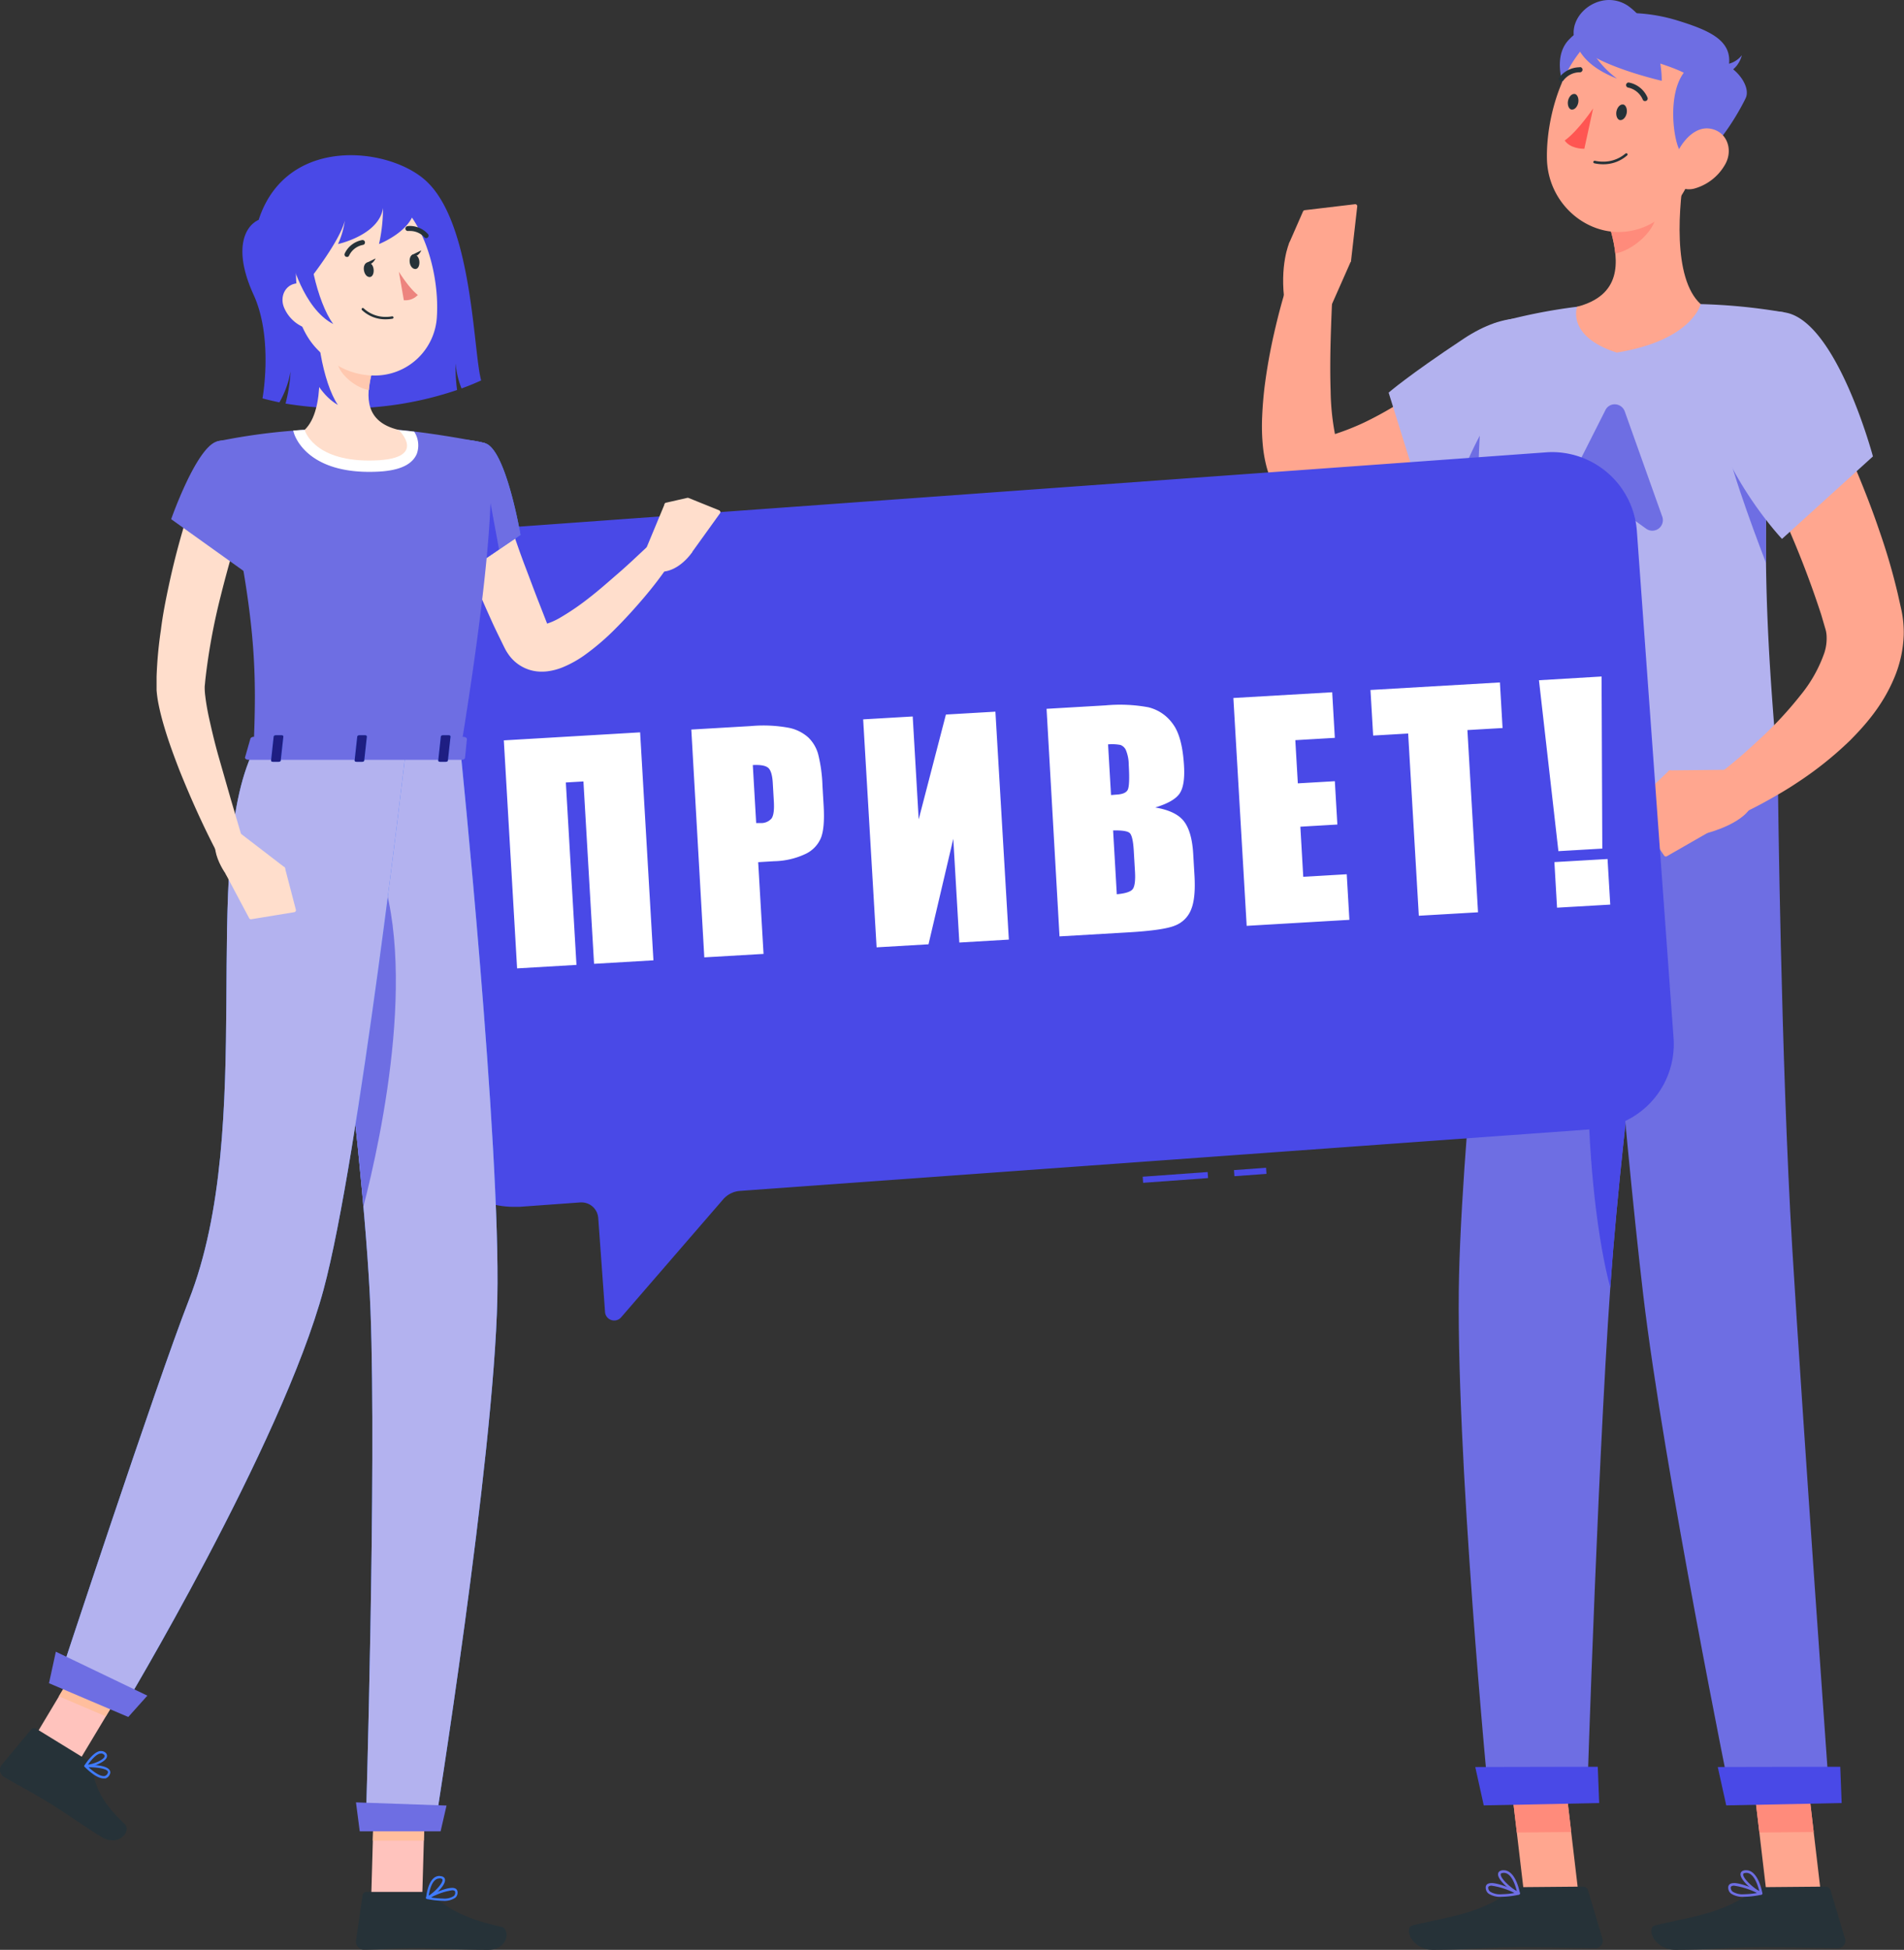 <svg id="Слой_1" data-name="Слой 1" xmlns="http://www.w3.org/2000/svg" viewBox="0 0 474.96 486.32"><rect x="0" y="0" width="474.96" height="486.32" fill="#333333" stroke="none"/><defs><style>.cls-1{fill:#6e6ee3;}.cls-1,.cls-11,.cls-12,.cls-13,.cls-14,.cls-15,.cls-16,.cls-17,.cls-2,.cls-3,.cls-4,.cls-6,.cls-7,.cls-8,.cls-9{fill-rule:evenodd;}.cls-2{fill:#ffa68f;}.cls-3{fill:#263238;}.cls-4{fill:#ff8b7b;}.cls-10,.cls-5{fill:none;stroke-linejoin:round;}.cls-5{stroke:#ffa68f;}.cls-6{fill:#b3b2ef;}.cls-7{fill:#4949e7;}.cls-8{fill:#ff5652;}.cls-9{fill:#ffdecc;}.cls-10{stroke:#ffdecc;}.cls-11{fill:#407bff;}.cls-12{fill:#ffc3bd;}.cls-13{fill:#ffbe9d;}.cls-14,.cls-18{fill:#fff;}.cls-15{fill:#ffc8af;}.cls-16{fill:#ed847e;}.cls-17{fill:#1e1e83;}</style></defs><title>privet</title><path class="cls-1" d="M457.8,12.45A8,8,0,0,0,452.29,15c-6,5.7.25,18,3.5,21.21a4,4,0,0,0,2.72,1.46c5.07,0,5.84-18,5.49-20.4A6.6,6.6,0,0,0,457.8,12.45Z" transform="translate(-60.68 -5.34)"/><path class="cls-2" d="M450.71,446.09l-13.56.12,3.7,31.38,13.56-.12Z" transform="translate(-60.68 -5.34)"/><path class="cls-3" d="M455.63,475.89l-14.81.13a5.84,5.84,0,0,0-3.18,1.08c-8.75,5.73-14.15,6-24.58,8.46-2.28.53-.34,6.1,5.17,6.1h.07c9.21-.08,12.71-.57,20.56-.64H441c6.16,0,12.87.2,17.66.24h0a1.84,1.84,0,0,0,1.74-2.43l-3.58-12A1.27,1.27,0,0,0,455.63,475.89Z" transform="translate(-60.68 -5.34)"/><path class="cls-4" d="M450.72,446.1l-13.56.12,1.9,16.17,13.57-.11Z" transform="translate(-60.68 -5.34)"/><path class="cls-1" d="M432.7,475.65a18.77,18.77,0,0,1,5.77,1.82,19.3,19.3,0,0,1-3.23.32,4.7,4.7,0,0,1-2.83-.64,1.27,1.27,0,0,1-.48-1c0-.2.07-.28.15-.32A1.19,1.19,0,0,1,432.7,475.65Zm0-.63a1.88,1.88,0,0,0-.95.21,1,1,0,0,0-.46.86,1.9,1.9,0,0,0,.72,1.55,5.28,5.28,0,0,0,3.22.79,21.88,21.88,0,0,0,4.35-.52.32.32,0,0,0,.07-.6C439.09,477,434.89,475,432.69,475Z" transform="translate(-60.68 -5.34)"/><path class="cls-1" d="M435.8,472.45c1.94,0,2.91,3.17,3.25,4.56-1.79-1-4.17-3.31-4-4.22,0-.07,0-.26.57-.32Zm0-.64a1.37,1.37,0,0,0-.28,0c-.85.09-1.09.52-1.14.86-.23,1.53,3.25,4.46,5,5.2a.31.31,0,0,0,.13,0,.33.33,0,0,0,.32-.38C439.78,477.3,438.81,471.81,435.8,471.81Z" transform="translate(-60.68 -5.34)"/><path class="cls-2" d="M394,116.44c.3.34.38.47.4.59s0,0,0,0A1.52,1.52,0,0,1,394,116.44ZM382.62,75.33c-1.46,4.4-2.59,8.72-3.61,13.18a138,138,0,0,0-2.41,13.61c-.27,2.33-.47,4.7-.57,7.15a50,50,0,0,0,.23,7.75,32.1,32.1,0,0,0,.8,4.41,20.6,20.6,0,0,0,2.18,5.33,15,15,0,0,0,2.52,3.13,13.41,13.41,0,0,0,9.13,3.66h.28a16.91,16.91,0,0,0,1.94-.13l1.13-.18a67.35,67.35,0,0,0,14.71-4c2.31-.93,4.58-1.92,6.78-3s4.33-2.27,6.41-3.51A106.77,106.77,0,0,0,434,114.54c1.86-1.48,3.69-3,5.48-4.62.89-.8,1.78-1.6,2.65-2.45l1.31-1.3,1.4-1.45L429.91,90.58l-.92.88-1.07,1-2.22,2q-2.25,2-4.62,3.88c-3.13,2.52-6.38,4.88-9.68,7.07a90.32,90.32,0,0,1-10.16,5.74,63.68,63.68,0,0,1-7.93,3.1,61.93,61.93,0,0,1-1.2-11.39c-.28-8.26.13-17,.5-25.57Z" transform="translate(-60.68 -5.34)"/><path class="cls-5" d="M394,116.44c.3.34.38.47.4.59s0,0,0,0a1.52,1.52,0,0,1-.39-.62ZM382.62,75.33c-1.46,4.4-2.59,8.72-3.61,13.18a138,138,0,0,0-2.41,13.61c-.27,2.33-.47,4.7-.57,7.15a50,50,0,0,0,.23,7.75,32.1,32.1,0,0,0,.8,4.41,20.6,20.6,0,0,0,2.18,5.33,15,15,0,0,0,2.52,3.13,13.41,13.41,0,0,0,9.13,3.66h.28a16.91,16.91,0,0,0,1.94-.13l1.13-.18a67.35,67.35,0,0,0,14.71-4c2.31-.93,4.58-1.92,6.78-3s4.33-2.27,6.41-3.51A106.77,106.77,0,0,0,434,114.54c1.86-1.48,3.69-3,5.48-4.62.89-.8,1.78-1.6,2.65-2.45l1.31-1.3,1.4-1.45L429.91,90.58l-.92.88-1.07,1-2.22,2q-2.25,2-4.62,3.88c-3.13,2.52-6.38,4.88-9.68,7.07a90.32,90.32,0,0,1-10.16,5.74,63.68,63.68,0,0,1-7.93,3.1,61.93,61.93,0,0,1-1.2-11.39c-.28-8.26.13-17,.5-25.57l-10-2Z" transform="translate(-60.68 -5.34)"/><path class="cls-6" d="M440,84.74c-4.11,0-8.95,1.61-14.17,5.06-14,9.28-18.75,13.47-18.75,13.47l9.54,30.61s18.28-5.79,28.79-17.17c7.14-7.72,7.62-12.47,7.45-17.36C452.53,90.1,447.5,84.74,440,84.74Z" transform="translate(-60.68 -5.34)"/><path class="cls-1" d="M434.92,105.47s-8.81,12.58-11.92,26a87.17,87.17,0,0,0,12.46-6.57Z" transform="translate(-60.68 -5.34)"/><path class="cls-2" d="M382.77,66.06s-2.48,5.52-1.07,15l10.41.78,5.1-11.53Z" transform="translate(-60.68 -5.34)"/><path class="cls-5" d="M382.77,66.06s-2.48,5.52-1.07,15l10.41.78,5.1-11.53-14.44-4.24Z" transform="translate(-60.68 -5.34)"/><path class="cls-2" d="M398.75,56.77l-12.56,1.49-3.42,7.8,14.44,4.24Z" transform="translate(-60.68 -5.34)"/><path class="cls-5" d="M398.75,56.77l-12.56,1.49-3.42,7.8,14.44,4.24,1.54-13.53Z" transform="translate(-60.68 -5.34)"/><path class="cls-1" d="M476.69,202.37l-41.68.89s-9.34,78.23-10.36,120c-1.07,43.49,7.46,131.22,7.46,131.22l24.48-.53s2.94-93.9,6.5-136.93C467,270.14,476.69,202.37,476.69,202.37Z" transform="translate(-60.68 -5.34)"/><path class="cls-7" d="M469.74,219.46c-1.8,0-3.67,1.76-5.57,5.95-10.94,24.13-8,78-1.79,101.12.23-3.37.47-6.54.72-9.47,2.54-30.92,7.63-70.89,10.8-94.55C472.58,220.59,471.18,219.46,469.74,219.46Z" transform="translate(-60.68 -5.34)"/><path class="cls-7" d="M459.25,446l-30.56.06,2.12,9.57,28.79-.58Z" transform="translate(-60.68 -5.34)"/><path class="cls-2" d="M511.2,446.09l-13.55.12,3.7,31.38,13.55-.12Z" transform="translate(-60.68 -5.34)"/><path class="cls-3" d="M516.12,475.89l-14.8.13a5.87,5.87,0,0,0-3.19,1.08c-8.75,5.73-14.14,6-24.58,8.46-2.28.53-.34,6.1,5.17,6.1h.07c9.21-.08,12.71-.57,20.56-.64h2.15c6.17,0,12.87.2,17.66.24h0a1.84,1.84,0,0,0,1.75-2.43l-3.58-12A1.28,1.28,0,0,0,516.12,475.89Z" transform="translate(-60.68 -5.34)"/><path class="cls-4" d="M511.21,446.1l-13.56.12,1.91,16.17,13.56-.11Z" transform="translate(-60.68 -5.34)"/><path class="cls-1" d="M493.19,475.65a18.9,18.9,0,0,1,5.78,1.82,19.51,19.51,0,0,1-3.24.32,4.7,4.7,0,0,1-2.83-.64,1.3,1.3,0,0,1-.48-1,.33.33,0,0,1,.15-.32A1.22,1.22,0,0,1,493.19,475.65Zm0-.63a1.84,1.84,0,0,0-.94.21,1,1,0,0,0-.46.86,1.88,1.88,0,0,0,.72,1.55,5.28,5.28,0,0,0,3.22.79,21.87,21.87,0,0,0,4.34-.52.32.32,0,0,0,.08-.6C499.59,477,495.39,475,493.18,475Z" transform="translate(-60.68 -5.34)"/><path class="cls-1" d="M496.29,472.45c1.94,0,2.91,3.17,3.25,4.56-1.79-1-4.17-3.31-4-4.22,0-.07,0-.26.57-.32Zm0-.64a1.42,1.42,0,0,0-.29,0c-.85.09-1.09.52-1.14.86-.22,1.53,3.26,4.46,5,5.2a.27.27,0,0,0,.12,0,.33.33,0,0,0,.32-.38C500.27,477.3,499.3,471.81,496.3,471.81Z" transform="translate(-60.68 -5.34)"/><path class="cls-1" d="M504.2,201.71l-45.29,1s6.76,84.16,11.69,125.69c5.13,43.21,22,126.08,22,126.08l24.49-.53s-6.72-94.09-9.32-137.19C504.94,269.81,504.2,201.71,504.2,201.71Z" transform="translate(-60.68 -5.34)"/><path class="cls-7" d="M519.74,446l-30.56.06,2.12,9.57,28.79-.58Z" transform="translate(-60.68 -5.34)"/><path class="cls-6" d="M474.16,81.05a198.45,198.45,0,0,0-20.07.8,137.34,137.34,0,0,0-20.77,4.21s-10,37.18,1.69,117.2c21.85-.47,58.56-1.32,69.19-1.55.27-11.14-7.95-65.77,1.67-118.44a142.82,142.82,0,0,0-20.95-2.08C481.7,81.11,478,81.05,474.16,81.05Z" transform="translate(-60.68 -5.34)"/><path class="cls-1" d="M490.35,111.38c.74,7.32,7.37,25.28,10.87,34.37-.09-7.94,0-16.35.46-25Z" transform="translate(-60.68 -5.34)"/><path class="cls-1" d="M463.49,106.18a2.57,2.57,0,0,0-2.33,1.44l-12.35,24.44a2.76,2.76,0,0,0,2.41,4,2.52,2.52,0,0,0,1.26-.34l8.08-4.43a2.53,2.53,0,0,1,1.25-.32,2.61,2.61,0,0,1,1.56.5l7.94,5.73a2.63,2.63,0,0,0,4-3.08L466,108A2.68,2.68,0,0,0,463.49,106.18Z" transform="translate(-60.68 -5.34)"/><path class="cls-2" d="M481.12,46.55,462.55,63.11c2.09,7.67,2.55,15.87-8.46,18.74,0,0-2.77,7.37,9.9,11.43,18.86-3.07,20.93-12.09,20.93-12.09C477.84,74.73,479.39,56.51,481.12,46.55Z" transform="translate(-60.68 -5.34)"/><path class="cls-4" d="M473.55,53.31l-11,9.79a30.44,30.44,0,0,1,1.07,5.46c4.21-.71,9.92-5.47,10.27-9.9A14.83,14.83,0,0,0,473.55,53.31Z" transform="translate(-60.68 -5.34)"/><path class="cls-2" d="M469.66,10.73a19.37,19.37,0,0,0-3.35.29c-14,2.44-20,21.54-19.74,33.94.22,10.32,8.61,18.25,17.93,18.25a17.06,17.06,0,0,0,9.43-2.91c8.09-5.3,9.57-13.07,13.23-26A18.38,18.38,0,0,0,469.66,10.73Z" transform="translate(-60.68 -5.34)"/><path class="cls-1" d="M487,20.34a8.15,8.15,0,0,0-3.46.78c-7.09,3.34-5.86,17-4.15,21.09.87,2.12,2,3,3.35,3,4.65,0,11.17-10.74,13.41-15.4C497.68,26.57,492.78,20.34,487,20.34Z" transform="translate(-60.68 -5.34)"/><path class="cls-1" d="M466.87,8.58c-6.22,0-10.94,1.65-8.78,5.29,2.92,4.91,23.77,7.55,25.51,12.05,0,0,7.76-.49,8.33-4.1,1-6.39-4.72-8.91-13.31-11.52A42.19,42.19,0,0,0,466.87,8.58Z" transform="translate(-60.68 -5.34)"/><path class="cls-1" d="M495.19,19.12a6.17,6.17,0,0,1-5.09,2.33,8,8,0,0,1-2-.23c.84,1.6,1.86,2.23,2.87,2.23C492.86,23.45,494.67,21.27,495.19,19.12Z" transform="translate(-60.68 -5.34)"/><path class="cls-1" d="M462.08,5.34c-4.91,0-9.4,4.34-8.8,9,.81,6.33,21.92,11.15,21.92,11.15s.38-11.89-7.93-18.34A8.38,8.38,0,0,0,462.08,5.34Z" transform="translate(-60.68 -5.34)"/><path class="cls-1" d="M455.79,13.84l-2.49.61c.95,4.43,4.19,7.92,10.74,10.49A23.64,23.64,0,0,1,455.79,13.84Z" transform="translate(-60.68 -5.34)"/><path class="cls-3" d="M465.42,31.4c-.64,0-1.29.71-1.5,1.68s.15,2.06.84,2.21a.65.65,0,0,0,.19,0c.64,0,1.29-.7,1.5-1.68s-.15-2.06-.85-2.21Z" transform="translate(-60.68 -5.34)"/><path class="cls-3" d="M453.34,28.78c-.64,0-1.29.71-1.5,1.68s.14,2.06.84,2.21a.55.55,0,0,0,.18,0c.65,0,1.3-.7,1.51-1.68s-.15-2.06-.85-2.21Z" transform="translate(-60.68 -5.34)"/><path class="cls-8" d="M458.09,32.38s-3.77,5.64-7.09,8c1.37,2,4.29,2.07,4.82,2.07h.08Z" transform="translate(-60.68 -5.34)"/><path class="cls-3" d="M466.35,43.58a.3.3,0,0,0-.22.08,8.48,8.48,0,0,1-5.6,2,9.23,9.23,0,0,1-2-.22h-.07a.33.33,0,0,0-.31.25.32.32,0,0,0,.24.38h0a10.27,10.27,0,0,0,2.2.24,8.94,8.94,0,0,0,6-2.22.32.32,0,0,0,0-.45A.33.33,0,0,0,466.35,43.58Z" transform="translate(-60.68 -5.34)"/><path class="cls-3" d="M467,25.92a.64.64,0,0,0-.09,1.28,5.11,5.11,0,0,1,3.57,3,.61.61,0,0,0,.43.35l.16,0a.64.64,0,0,0,.57-.91,6.34,6.34,0,0,0-4.55-3.7Z" transform="translate(-60.68 -5.34)"/><path class="cls-3" d="M454.63,22.12a6.44,6.44,0,0,0-5,2.57.64.64,0,0,0,.36,1h0l.15,0a.63.63,0,0,0,.51-.25,5.18,5.18,0,0,1,4-2.07h.19a.65.65,0,0,0,.06-1.29Z" transform="translate(-60.68 -5.34)"/><path class="cls-2" d="M509.18,93.67l-18,10c2.23,4.31,4.63,8.92,6.83,13.45s4.43,9.12,6.51,13.71a239.78,239.78,0,0,1,10.95,27.68l1,3.41a7.69,7.69,0,0,1,.35,1.83,12.21,12.21,0,0,1-.55,4.51,35.14,35.14,0,0,1-6.11,10.86,93.3,93.3,0,0,1-9.78,10.56c-1.81,1.67-3.63,3.37-5.54,5s-3.91,3.22-5.75,4.67l5.06,8.84c2.66-1.18,5-2.39,7.41-3.74s4.76-2.71,7.05-4.25a87.94,87.94,0,0,0,13.22-10.54c4.1-4.12,8.1-8.83,10.81-15.2a29.48,29.48,0,0,0,2.43-10.74,26.73,26.73,0,0,0-.52-5.92l-.93-4.16a154.26,154.26,0,0,0-4.63-15.84c-1.74-5.17-3.72-10.18-5.78-15.14S519,112.8,516.66,108,512,98.5,509.18,93.67Z" transform="translate(-60.68 -5.34)"/><path class="cls-5" d="M509.18,93.67l-18,10c2.23,4.31,4.63,8.92,6.83,13.45s4.43,9.12,6.51,13.71a239.78,239.78,0,0,1,10.95,27.68l1,3.41a7.69,7.69,0,0,1,.35,1.83,12.21,12.21,0,0,1-.55,4.51,35.14,35.14,0,0,1-6.11,10.86,93.3,93.3,0,0,1-9.78,10.56c-1.81,1.67-3.63,3.37-5.54,5s-3.91,3.22-5.75,4.67l5.06,8.84c2.66-1.18,5-2.39,7.41-3.74s4.76-2.71,7.05-4.25a87.94,87.94,0,0,0,13.22-10.54c4.1-4.12,8.1-8.83,10.81-15.2a29.48,29.48,0,0,0,2.43-10.74,26.73,26.73,0,0,0-.52-5.92l-.93-4.16a154.26,154.26,0,0,0-4.63-15.84c-1.74-5.17-3.72-10.18-5.78-15.14S519,112.8,516.66,108s-4.71-9.5-7.48-14.33Z" transform="translate(-60.68 -5.34)"/><path class="cls-6" d="M503.07,83c-11.86,0-20.08,14.21-14.62,29.34,5.69,15.77,16.76,27.41,16.76,27.41l22.68-20.57s-8.83-33.07-21.5-35.82A16,16,0,0,0,503.07,83Z" transform="translate(-60.68 -5.34)"/><path class="cls-2" d="M491.84,197.83l-14.57.15,9,14.69s10.37-2.57,11.3-7.78Z" transform="translate(-60.68 -5.34)"/><path class="cls-5" d="M491.84,197.83l-14.57.15,9,14.69s10.37-2.57,11.3-7.78l-5.77-7.06Z" transform="translate(-60.68 -5.34)"/><path class="cls-2" d="M477.27,198l-9.09,8.67,8.05,11.8,10.08-5.78Z" transform="translate(-60.68 -5.34)"/><path class="cls-5" d="M477.27,198l-9.09,8.67,8.05,11.8,10.08-5.78-9-14.69Z" transform="translate(-60.68 -5.34)"/><path class="cls-2" d="M486.45,37.36c-4.05,0-7.25,4.78-8.24,8.28s.53,6.91,3.77,6.91a5.42,5.42,0,0,0,1.58-.24,12.75,12.75,0,0,0,7.58-6.17c1.93-3.67.22-8.2-4.06-8.74C486.87,37.38,486.65,37.36,486.45,37.36Z" transform="translate(-60.68 -5.34)"/><path class="cls-7" d="M361.93,297.66l-16.2,1.17.11,1.52,16.2-1.18Z" transform="translate(-60.68 -5.34)"/><path class="cls-7" d="M376.5,296.6l-8,.58.11,1.52,8-.58Z" transform="translate(-60.68 -5.34)"/><path class="cls-7" d="M447.9,118.1q-.76,0-1.53.06l-268.3,19.41a21.22,21.22,0,0,0-19.59,22.64l9.15,126.49a21.23,21.23,0,0,0,21.11,19.64c.5,0,1,0,1.53,0l15.17-1.1h.31a4.18,4.18,0,0,1,4.16,3.88l1.7,23.44a2.28,2.28,0,0,0,2.3,2.13,2.25,2.25,0,0,0,1.71-.79l25.44-29.41a6.17,6.17,0,0,1,4.22-2.12l213.29-15.43a21.23,21.23,0,0,0,19.59-22.64L469,137.75A21.25,21.25,0,0,0,447.9,118.1Z" transform="translate(-60.68 -5.34)"/><path class="cls-7" d="M148.2,44.05c-9.43,0-19.14,4.28-23,16.13-3.76,1.73-6.24,7.8-1.26,18.68s2.22,25.84,2.22,25.84,1.52.43,4.22,1a23.79,23.79,0,0,0,2.78-7.7,39.78,39.78,0,0,1-1.25,8,90.09,90.09,0,0,0,14.72,1.19,86.32,86.32,0,0,0,28.07-4.58,40.55,40.55,0,0,1-.36-6.66,20.81,20.81,0,0,0,1.47,6.27c1.63-.58,3.26-1.24,4.9-2-2-7.13-2.06-38.3-13.34-49.37C163.38,46.89,155.89,44.05,148.2,44.05Z" transform="translate(-60.68 -5.34)"/><path class="cls-9" d="M196.16,161.6a1,1,0,0,1,.25,0h-.24C196,161.64,196.05,161.6,196.16,161.6Zm-10.95-32.28-11.91,3.17c.48,1.86.94,3.38,1.49,5s1.06,3.19,1.62,4.77c1.17,3.13,2.38,6.24,3.66,9.3s2.64,6.09,4,9.1c.69,1.5,1.43,3,2.15,4.47l.54,1.11.41.81a10.57,10.57,0,0,0,.61,1,9.51,9.51,0,0,0,8.06,4.31,9.91,9.91,0,0,0,1.25-.07,14.65,14.65,0,0,0,3.67-.94,26.73,26.73,0,0,0,5.28-2.89,59.75,59.75,0,0,0,8-6.86c2.41-2.42,4.66-4.91,6.83-7.46s4.19-5.16,6.13-8l-4.66-3.94c-2.31,2.15-4.65,4.39-7.06,6.47s-4.78,4.2-7.25,6.11a62.86,62.86,0,0,1-7.42,5.08,16.59,16.59,0,0,1-3.41,1.53l-.34.09-.39-1-1.75-4.49c-1.19-3-2.28-6-3.43-9s-2.19-6-3.21-9q-.81-2.25-1.54-4.48Z" transform="translate(-60.68 -5.34)"/><path class="cls-10" d="M196.16,161.6a1,1,0,0,1,.25,0h-.24c-.13,0-.12-.05,0-.05Zm-10.95-32.28-11.91,3.17c.48,1.86.94,3.38,1.49,5s1.06,3.19,1.62,4.77c1.17,3.13,2.38,6.24,3.66,9.3s2.64,6.09,4,9.1c.69,1.5,1.43,3,2.15,4.47l.54,1.11.41.81a10.57,10.57,0,0,0,.61,1,9.51,9.51,0,0,0,8.06,4.31,9.91,9.91,0,0,0,1.25-.07,14.65,14.65,0,0,0,3.67-.94,26.73,26.73,0,0,0,5.28-2.89,59.75,59.75,0,0,0,8-6.86c2.41-2.42,4.66-4.91,6.83-7.46s4.19-5.16,6.13-8l-4.66-3.94c-2.31,2.15-4.65,4.39-7.06,6.47s-4.78,4.2-7.25,6.11a62.86,62.86,0,0,1-7.42,5.08,16.59,16.59,0,0,1-3.41,1.53l-.34.09-.39-1-1.75-4.49c-1.19-3-2.28-6-3.43-9s-2.19-6-3.21-9q-.81-2.25-1.54-4.48l-1.38-4.33Z" transform="translate(-60.68 -5.34)"/><path class="cls-11" d="M175.89,115c-4,0-6.64,1.81-9.61,6.07-4,5.76,9.81,27.51,9.81,27.51l14.43-9.82s-3.66-21.56-8.9-22.89A23.42,23.42,0,0,0,175.89,115Z" transform="translate(-60.68 -5.34)"/><path class="cls-1" d="M175.89,115c-4,0-6.64,1.81-9.61,6.07-4,5.76,9.81,27.51,9.81,27.51l14.43-9.82s-3.66-21.56-8.9-22.89A23.42,23.42,0,0,0,175.89,115Z" transform="translate(-60.68 -5.34)"/><path class="cls-7" d="M181.15,120.63l-4.09,27.23,8.11-5.5Z" transform="translate(-60.68 -5.34)"/><path class="cls-9" d="M226.94,131.25l-4.82,11.6,1.81,4.37a5.77,5.77,0,0,0,1.61.22c4.28,0,7.34-4.59,7.34-4.59Z" transform="translate(-60.68 -5.34)"/><path class="cls-10" d="M226.94,131.25l-4.82,11.6,1.81,4.37a5.77,5.77,0,0,0,1.61.22c4.28,0,7.34-4.59,7.34-4.59l-5.94-11.6Z" transform="translate(-60.68 -5.34)"/><path class="cls-9" d="M232.25,130l-5.31,1.21,5.94,11.6,7-9.73Z" transform="translate(-60.68 -5.34)"/><path class="cls-10" d="M232.25,130l-5.31,1.21,5.94,11.6,7-9.73L232.25,130Z" transform="translate(-60.68 -5.34)"/><path class="cls-12" d="M154.12,449.24l-.84,29.44H166l.85-29.44Z" transform="translate(-60.68 -5.34)"/><path class="cls-12" d="M83.26,415.28,68,440.76l11.69,5L95,420.26Z" transform="translate(-60.68 -5.34)"/><path class="cls-3" d="M69.2,436.37a1,1,0,0,0-.78.37l-7.31,8.78a2,2,0,0,0,.56,3c4.29,2.53,6.48,3.54,11.83,6.83,3.29,2,7.89,5.32,12.44,8.11a5.36,5.36,0,0,0,2.83.89c2.8,0,4.34-2.8,3.07-4-7.36-7-7.15-10.38-8.54-14.54A3.34,3.34,0,0,0,81.9,444l-12.16-7.47A1,1,0,0,0,69.2,436.37Z" transform="translate(-60.68 -5.34)"/><path class="cls-3" d="M152.12,477.21a1,1,0,0,0-1,.86l-1.63,11.3a2,2,0,0,0,2,2.26h0c5-.08,7.38-.37,13.66-.37,3.86,0,11.85.4,17.19.4s5.62-5.28,3.4-5.75c-10-2.15-13.89-5.1-17.24-7.92a3.33,3.33,0,0,0-2.13-.78h-14.3Z" transform="translate(-60.68 -5.34)"/><path class="cls-13" d="M154.11,449.25l-.43,15.17H166.4l.43-15.17Z" transform="translate(-60.68 -5.34)"/><path class="cls-13" d="M83.25,415.29l-7.89,13.13,11.7,5L95,420.27Z" transform="translate(-60.68 -5.34)"/><path class="cls-1" d="M150.18,112.14c-4.25,0-8.62.19-13.49.42a153.09,153.09,0,0,0-21.92,2.89c10,43.12,10,56.07,9.15,77.09h51.63c12.13-74.59,6.07-76.72,6.07-76.72s-11.42-2.34-21.49-3.26C156.77,112.26,153.51,112.14,150.18,112.14Z" transform="translate(-60.68 -5.34)"/><path class="cls-14" d="M150.13,112.14c-4.23,0-8.59.19-13.44.41-.95,0-1.91.12-2.87.19l.16.56c.11.39,2.81,9.73,18.79,9.73,4.33,0,10.26-.48,11.91-4.57A6.27,6.27,0,0,0,164,113c-1.28-.16-2.58-.3-3.84-.41C156.76,112.26,153.49,112.14,150.13,112.14Z" transform="translate(-60.68 -5.34)"/><path class="cls-9" d="M139,86.16c1.47,7.55,2.95,21.37-2.33,26.4,0,0,2.07,7.65,16.08,7.65,15.41,0,7.37-7.65,7.37-7.65-8.42-2-8.2-8.25-6.73-14.11Z" transform="translate(-60.68 -5.34)"/><path class="cls-7" d="M140.55,80.8l-5.41,8.54s2.48,12.83,9.83,17C141.24,100.91,138.74,86.77,140.55,80.8Z" transform="translate(-60.68 -5.34)"/><path class="cls-15" d="M144.88,91.18a11.38,11.38,0,0,0-.17,4.07c.34,3.37,4.76,6.89,8,7.36a24.33,24.33,0,0,1,.72-4.16Z" transform="translate(-60.68 -5.34)"/><path class="cls-9" d="M148.62,51.27a17.24,17.24,0,0,0-16.57,21.42C135,85,136,90.22,143.36,95.48A18.11,18.11,0,0,0,153.9,99,15.51,15.51,0,0,0,169.67,84.2c.71-11.61-4.22-29.72-17.23-32.52A18.13,18.13,0,0,0,148.62,51.27Z" transform="translate(-60.68 -5.34)"/><path class="cls-11" d="M137.74,192.54s13.71,96.58,15.37,139.75c1.52,39.6-1.2,129.2-1.2,129.2H169.1s14.77-92,15.64-132.28c.83-38.76-9.19-136.67-9.19-136.67Z" transform="translate(-60.68 -5.34)"/><path class="cls-6" d="M137.74,192.54s13.71,96.58,15.37,139.75c1.52,39.6-1.2,129.2-1.2,129.2H169.1s14.77-92,15.64-132.28c.83-38.76-9.19-136.67-9.19-136.67Z" transform="translate(-60.68 -5.34)"/><path class="cls-1" d="M149.48,454.88l.94,7.22h20.17l1.48-6.43Z" transform="translate(-60.68 -5.34)"/><path class="cls-1" d="M147.89,210.84c-2.69,0-4.52,5.83-5.75,14.29,3,23.33,6.9,55.11,9.2,81.12,4.48-17.31,14.62-63.85,1.94-89.35C151.18,212.67,149.4,210.84,147.89,210.84Z" transform="translate(-60.68 -5.34)"/><path class="cls-11" d="M123.92,192.53c-13.67,28.47,1,93.49-16.14,137.11-8,20.44-32.69,95.47-32.69,95.47l16,6.79S130.9,365.81,141.39,327c8.83-32.68,20.52-134.47,20.52-134.47Z" transform="translate(-60.68 -5.34)"/><path class="cls-6" d="M123.92,192.53c-13.67,28.47,1,93.49-16.14,137.11-8,20.44-32.69,95.47-32.69,95.47l16,6.79S130.9,365.81,141.39,327c8.83-32.68,20.52-134.47,20.52-134.47Z" transform="translate(-60.68 -5.34)"/><path class="cls-1" d="M74.61,417.3l-1.71,7.86,19.78,8.42,4.76-5.32Z" transform="translate(-60.68 -5.34)"/><path class="cls-3" d="M152.49,70.8l-.14,0c-.66.11-1.06,1-.88,2s.76,1.63,1.38,1.63H153c.66-.11,1-1,.87-2S153.1,70.8,152.49,70.8Z" transform="translate(-60.68 -5.34)"/><path class="cls-3" d="M163.9,68.8h-.14c-.66.11-1,1-.87,2s.76,1.63,1.37,1.63l.14,0c.66-.11,1-1,.88-2S164.51,68.8,163.9,68.8Z" transform="translate(-60.68 -5.34)"/><path class="cls-3" d="M165.78,67.79l-2.3,1.12a1.25,1.25,0,0,0,.73.27C165.18,69.18,165.78,67.79,165.78,67.79Z" transform="translate(-60.68 -5.34)"/><path class="cls-16" d="M160.18,73.11l1.24,7.12h.23a4.19,4.19,0,0,0,3.26-1.32C162.65,77.16,160.18,73.11,160.18,73.11Z" transform="translate(-60.68 -5.34)"/><path class="cls-3" d="M151.18,82.16a.32.32,0,0,0-.21.08.31.31,0,0,0,0,.43,8.42,8.42,0,0,0,5.9,2.31,9.82,9.82,0,0,0,1.72-.15.31.31,0,0,0,.25-.35.31.31,0,0,0-.3-.24h-.06a8.71,8.71,0,0,1-1.57.14,8,8,0,0,1-5.49-2.12A.28.28,0,0,0,151.18,82.16Z" transform="translate(-60.68 -5.34)"/><path class="cls-7" d="M147.29,48.34a20.32,20.32,0,0,0-6,.77c-6.88,2.18-13.67,9.29-11.64,19.06s5.94,13.42,5.94,13.42-2.86-9.85.73-16.09a90.22,90.22,0,0,0,1.52,9.62s7.61-9.61,8.86-14.76A21.23,21.23,0,0,1,145,66.21s10.23-2.22,11.23-9a42.4,42.4,0,0,1-1,9s9.76-3.82,8.86-10.3C163.4,51,154.52,48.34,147.29,48.34Z" transform="translate(-60.68 -5.34)"/><path class="cls-9" d="M135.15,76h-.09c-3.11.07-4.67,3.2-3.54,6a9.19,9.19,0,0,0,5,5,3.79,3.79,0,0,0,1.44.3c2.12,0,3.32-2.2,2.88-4.7C140.35,79.82,138.25,76,135.15,76Z" transform="translate(-60.68 -5.34)"/><path class="cls-7" d="M138.2,60.82l-5,8.79s3.08,12.71,10.62,16.55C139.83,80.88,136.67,66.88,138.2,60.82Z" transform="translate(-60.68 -5.34)"/><path class="cls-3" d="M151.13,65.21h-.08a6,6,0,0,0-4.37,3.34.6.6,0,0,0,.53.87l.18,0a.62.62,0,0,0,.36-.31,4.81,4.81,0,0,1,3.43-2.68.6.6,0,0,0,.54-.67A.59.59,0,0,0,151.13,65.21Z" transform="translate(-60.68 -5.34)"/><path class="cls-3" d="M163,61.7a3.26,3.26,0,0,0-.7.06.6.6,0,0,0,.1,1.19h.11a4.56,4.56,0,0,1,.5,0,4.87,4.87,0,0,1,3.56,1.59.61.61,0,0,0,.44.19h0a.61.61,0,0,0,.44-1A6.12,6.12,0,0,0,163,61.7Z" transform="translate(-60.68 -5.34)"/><path class="cls-9" d="M109.37,129.49a190.92,190.92,0,0,0-6.06,21.84c-.79,3.7-1.54,7.42-2,11.21a101.93,101.93,0,0,0-1.07,11.56l0,1.47c0,.51,0,1.33,0,1.89a28.67,28.67,0,0,0,.46,3.33c.41,2.06.92,4,1.47,5.82,1.1,3.72,2.42,7.24,3.77,10.74,2.82,7,5.83,13.71,9.29,20.34l5.65-2.32-3.09-10.5c-1-3.49-2-7-3-10.48s-1.82-7-2.56-10.36c-.35-1.7-.65-3.39-.83-4.95a17.28,17.28,0,0,1-.16-2.15c0-.36,0-.45.05-.86l.12-1.28a155.47,155.47,0,0,1,3.79-20.72c1.71-6.88,3.73-13.9,5.84-20.58Z" transform="translate(-60.68 -5.34)"/><path class="cls-10" d="M109.37,129.49a190.92,190.92,0,0,0-6.06,21.84c-.79,3.7-1.54,7.42-2,11.21a101.93,101.93,0,0,0-1.07,11.56l0,1.47c0,.51,0,1.33,0,1.89a28.67,28.67,0,0,0,.46,3.33c.41,2.06.92,4,1.47,5.82,1.1,3.72,2.42,7.24,3.77,10.74,2.82,7,5.83,13.71,9.29,20.34l5.65-2.32-3.09-10.5c-1-3.49-2-7-3-10.48s-1.82-7-2.56-10.36c-.35-1.7-.65-3.39-.83-4.95a17.28,17.28,0,0,1-.16-2.15c0-.36,0-.45.05-.86l.12-1.28a155.47,155.47,0,0,1,3.79-20.72c1.71-6.88,3.73-13.9,5.84-20.58l-11.67-4Z" transform="translate(-60.68 -5.34)"/><path class="cls-1" d="M116.67,115.17a6.63,6.63,0,0,0-1.9.28c-5.17,1.57-11.39,19.38-11.39,19.38l20.07,14.35s7.32-14.87,5.15-21.56C126.58,121.41,121.85,115.17,116.67,115.17Z" transform="translate(-60.68 -5.34)"/><path class="cls-11" d="M82.78,446.12c1.84,0,4.29.26,4.78,1a.45.45,0,0,1,0,.45,1.12,1.12,0,0,1-.83.75.86.86,0,0,1-.23,0C85.64,448.31,84.29,447.52,82.78,446.12Zm-.17-.61H82a.3.3,0,0,0-.2.51c1.11,1.11,3.13,2.88,4.68,2.88a2,2,0,0,0,.35,0l.18,0a1.76,1.76,0,0,0,1.08-1.06,1,1,0,0,0-.07-1C87.3,445.63,84,445.51,82.61,445.51Z" transform="translate(-60.68 -5.34)"/><path class="cls-11" d="M85.91,442.68a1,1,0,0,1,.62.22c.31.24.29.43.24.57-.31.83-2.62,1.83-4.15,2,.65-.94,1.86-2.42,2.91-2.75l.18,0A.71.71,0,0,1,85.91,442.68Zm0-.6-.31,0c-1.81.33-3.75,3.43-3.83,3.56a.3.3,0,0,0,.25.46h.08a7.32,7.32,0,0,0,2-.38c1.4-.44,2.89-1.21,3.21-2.07a1.05,1.05,0,0,0-.42-1.25A1.54,1.54,0,0,0,85.92,442.08Z" transform="translate(-60.68 -5.34)"/><path class="cls-11" d="M173.46,476.8h0a1.12,1.12,0,0,1,.56.11.36.36,0,0,1,.2.33,1.06,1.06,0,0,1-.34,1,4.25,4.25,0,0,1-2.69.63,19.34,19.34,0,0,1-3-.28A16.29,16.29,0,0,1,173.46,476.8Zm0-.59c-2.05,0-5.86,2-6.35,2.21a.3.3,0,0,0,.08.56,22,22,0,0,0,4,.45,4.81,4.81,0,0,0,3.08-.78,1.68,1.68,0,0,0,.54-1.47,1,1,0,0,0-.51-.8A1.75,1.75,0,0,0,173.47,476.21Z" transform="translate(-60.68 -5.34)"/><path class="cls-11" d="M170.31,473.83h.15c.55.05.59.27.6.34.14.87-1.89,3-3.44,4,.15-1,.57-3.05,1.62-3.92a1.6,1.6,0,0,1,1-.39Zm0-.6a2.17,2.17,0,0,0-1.42.53c-1.6,1.33-1.89,4.75-1.91,4.89a.29.29,0,0,0,.13.27.28.28,0,0,0,.18.06.27.27,0,0,0,.12,0c1.51-.68,4.51-3.42,4.27-4.86-.05-.34-.29-.77-1.13-.85Z" transform="translate(-60.68 -5.34)"/><path class="cls-1" d="M124,189.12a.94.94,0,0,0-.84.39l-1.32,4.62c-.18.36.24.72.84.72H175.8c.47,0,.85-.23.88-.52l.47-4.62c0-.32-.37-.59-.88-.59Z" transform="translate(-60.68 -5.34)"/><path class="cls-11" d="M129.5,188.71c-.28,0-.53.14-.55.32l-.65,6c0,.18.19.32.47.32h1.4c.28,0,.52-.14.54-.32l.66-6c0-.18-.19-.32-.47-.32Z" transform="translate(-60.68 -5.34)"/><path class="cls-17" d="M129.5,188.71c-.28,0-.53.14-.55.32l-.65,6c0,.18.19.32.47.32h1.4c.28,0,.52-.14.54-.32l.66-6c0-.18-.19-.32-.47-.32Z" transform="translate(-60.68 -5.34)"/><path class="cls-11" d="M171.19,188.71c-.28,0-.52.14-.54.32l-.65,6c0,.18.19.32.47.32h1.4c.27,0,.52-.14.54-.32l.66-6c0-.18-.2-.32-.48-.32Z" transform="translate(-60.68 -5.34)"/><path class="cls-17" d="M171.19,188.71c-.28,0-.52.14-.54.32l-.65,6c0,.18.19.32.47.32h1.4c.27,0,.52-.14.54-.32l.66-6c0-.18-.2-.32-.48-.32Z" transform="translate(-60.68 -5.34)"/><path class="cls-11" d="M150.34,188.71c-.27,0-.52.14-.54.32l-.66,6c0,.18.2.32.48.32H151c.28,0,.52-.14.54-.32l.66-6c0-.18-.2-.32-.48-.32Z" transform="translate(-60.68 -5.34)"/><path class="cls-17" d="M150.34,188.71c-.27,0-.52.14-.54.32l-.66,6c0,.18.2.32.48.32H151c.28,0,.52-.14.54-.32l.66-6c0-.18-.2-.32-.48-.32Z" transform="translate(-60.68 -5.34)"/><path class="cls-3" d="M154.37,69.8l-2.3,1.12a1.23,1.23,0,0,0,.73.27C153.77,71.19,154.37,69.8,154.37,69.8Z" transform="translate(-60.68 -5.34)"/><path class="cls-9" d="M120.41,213.65l-5.25,0c-1.86,5,3.52,11.08,3.52,11.08L131.3,222Z" transform="translate(-60.68 -5.34)"/><path class="cls-10" d="M120.41,213.65l-5.25,0c-1.86,5,3.52,11.08,3.52,11.08L131.3,222l-10.89-8.36Z" transform="translate(-60.68 -5.34)"/><path class="cls-9" d="M131.3,222l-13.87,1.12,5.85,11L134,232.36Z" transform="translate(-60.68 -5.34)"/><path class="cls-10" d="M131.3,222l-13.87,1.12,5.85,11L134,232.36,131.3,222Z" transform="translate(-60.68 -5.34)"/><path class="cls-18" d="M223.68,244.86l-14.81.87-2.65-45.49-4.39.26L204.48,246l-14.81.87L186.36,190l34-2Zm9.45-57.56,14.88-.87a34.81,34.81,0,0,1,9.32.41,10.28,10.28,0,0,1,5,2.45,9.18,9.18,0,0,1,2.46,4.22,37.52,37.52,0,0,1,1.06,7.83l.29,4.95c.21,3.63,0,6.29-.66,8a7.72,7.72,0,0,1-3.92,4.06,19.2,19.2,0,0,1-7.75,1.79l-4,.24,1.34,22.88-14.78.86Zm15.34,8.86.84,14.46c.43,0,.79,0,1.09,0a3.37,3.37,0,0,0,2.75-1.15c.5-.71.69-2.11.57-4.22l-.27-4.67c-.12-1.94-.5-3.18-1.14-3.73S250.39,196.05,248.47,196.16Zm63.87,43.53-12.35.73-1.51-25.87-6.18,26.31-12.95.76L276,184.76l12.36-.72,1.49,25.66,6.79-26.14,12.35-.72Zm9.41-57.56,14.74-.86a39.06,39.06,0,0,1,10.63.47,10.49,10.49,0,0,1,6.08,4.09q2.42,3.16,2.84,10.54.29,5-1.18,7t-6,3.37q5.19.87,7.17,3.46t2.3,8.11l.31,5.26q.35,5.76-.83,8.61a7,7,0,0,1-4,4q-2.82,1.19-11.73,1.71l-17.1,1ZM337.09,191l.74,12.64,1.47-.12c1.45-.09,2.36-.49,2.71-1.22s.44-2.81.24-6.18a9.72,9.72,0,0,0-.71-3.69,2.39,2.39,0,0,0-1.37-1.29A11.31,11.31,0,0,0,337.09,191Zm1.26,21.48.92,15.9c2.08-.19,3.38-.6,3.91-1.21s.76-2.08.63-4.37l-.31-5.3c-.14-2.44-.49-3.89-1-4.38S340.55,212.41,338.35,212.47Zm30-33.05L393,178l.66,11.37-9.86.58.63,10.77,9.23-.54.63,10.81-9.23.54.72,12.5,10.85-.64.66,11.37-25.62,1.5Zm66.49-3.88.66,11.37-8.77.51,2.65,45.45-14.77.86-2.66-45.45-8.73.51-.67-11.37Zm25.36-1.48.18,42.92-10.95.64L444.58,175Zm1.49,45.52.67,11.37-13.27.77-.66-11.37Z" transform="translate(-60.68 -5.34)"/></svg>